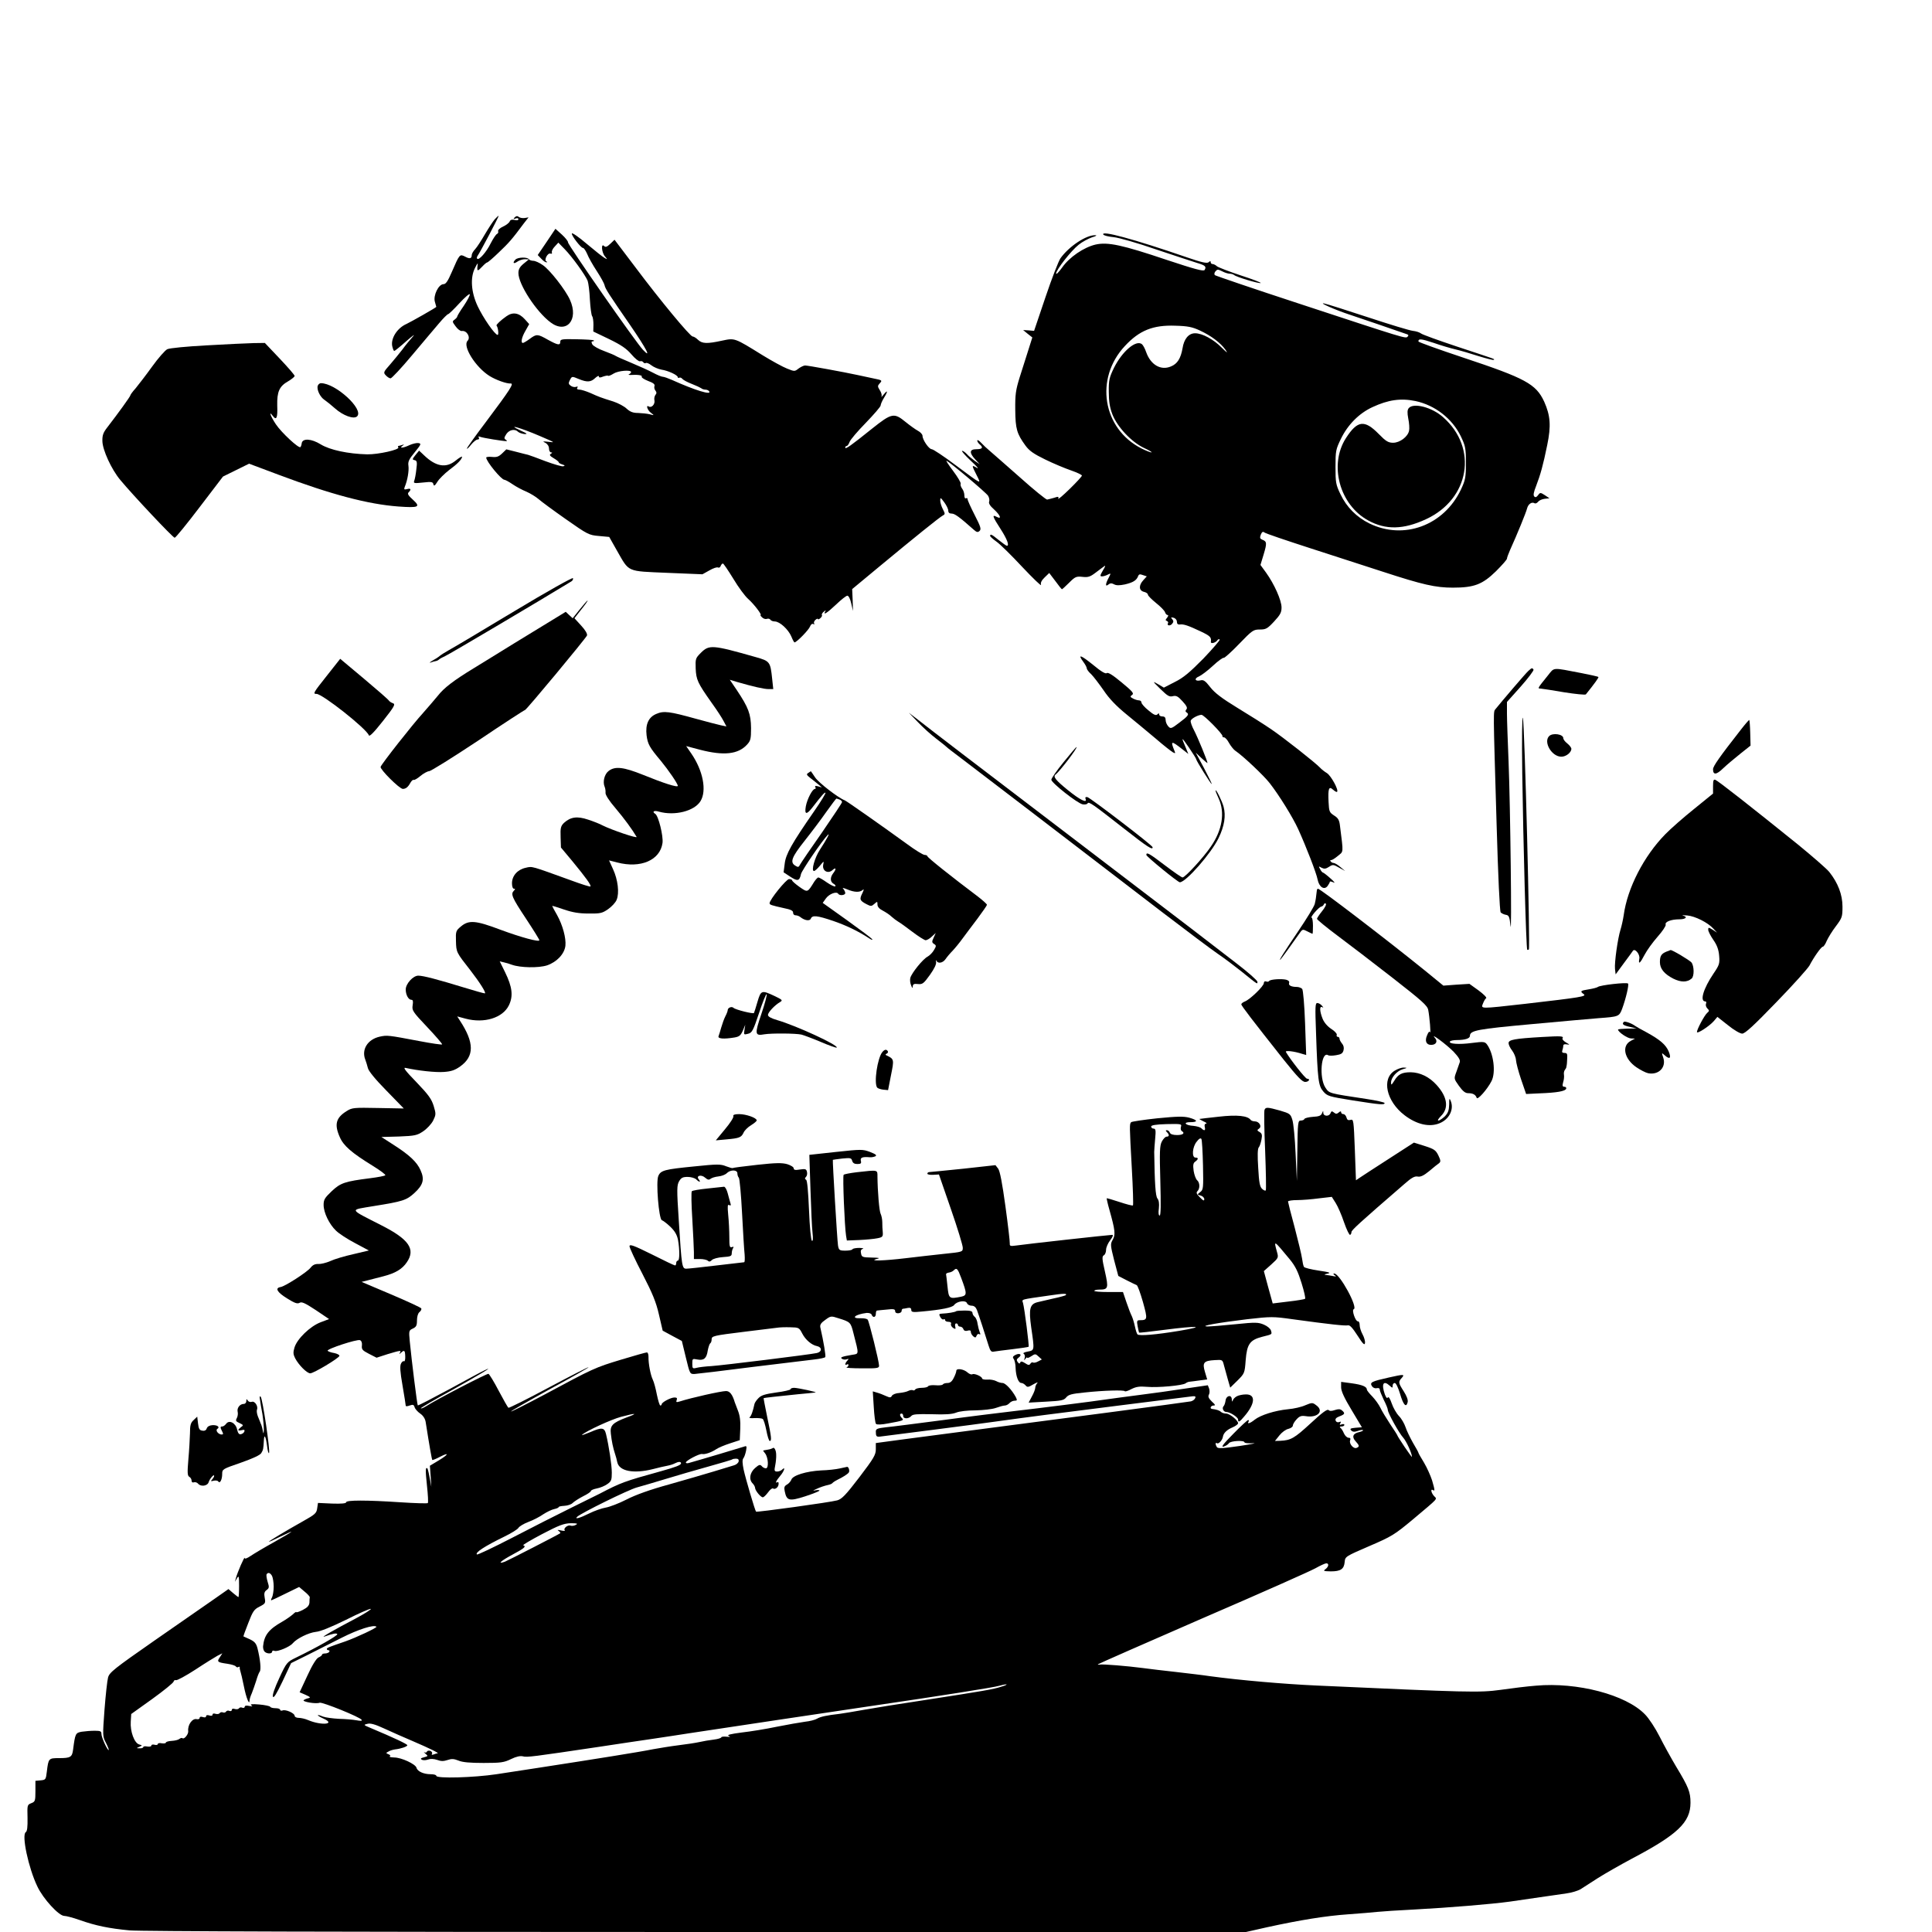 <?xml version="1.0" standalone="no"?>
<!DOCTYPE svg PUBLIC "-//W3C//DTD SVG 20010904//EN"
 "http://www.w3.org/TR/2001/REC-SVG-20010904/DTD/svg10.dtd">
<svg version="1.0" xmlns="http://www.w3.org/2000/svg"
 width="1200pt" height="1200pt" viewBox="0 0 1200 1200"
 preserveAspectRatio="xMidYMid meet">
<g transform="translate(0,1200) scale(0.1,-0.1)"
fill="#000000" stroke="none">
<path d="M3073 10638 c-11 -13 -38 -54 -61 -93 -22 -38 -49 -80 -61 -93 -12
-12 -21 -29 -21 -36 0 -22 -12 -26 -41 -10 -34 17 -34 17 -83 -96 -24 -56 -37
-75 -51 -75 -31 0 -65 -70 -54 -109 5 -17 9 -32 9 -32 0 -4 -157 -93 -185
-106 -57 -25 -98 -88 -89 -137 4 -17 9 -31 13 -31 3 0 38 28 76 62 39 34 56
46 39 27 -17 -19 -46 -54 -64 -79 -19 -25 -54 -67 -77 -94 -41 -46 -43 -50
-27 -67 10 -11 23 -19 30 -19 7 0 67 64 133 143 66 78 141 168 168 199 26 31
52 57 57 57 5 1 36 31 69 67 34 37 63 62 65 56 2 -6 -15 -38 -37 -71 -23 -33
-41 -63 -41 -67 0 -4 -7 -12 -16 -19 -16 -11 -15 -14 6 -42 12 -17 29 -30 38
-29 32 5 57 -40 36 -61 -32 -33 49 -163 136 -218 40 -25 107 -49 132 -47 22 1
-4 -39 -154 -239 -65 -86 -118 -160 -118 -165 0 -5 12 6 26 24 14 17 32 32 40
32 9 0 12 5 8 12 -5 8 -2 9 11 4 16 -6 137 -26 160 -26 6 0 4 4 -4 9 -11 7
-10 13 4 35 18 27 53 34 73 14 6 -6 24 -12 39 -14 22 -1 18 3 -22 21 -98 46
-1 18 120 -34 97 -42 94 -40 50 -35 -35 4 -37 3 -17 -7 13 -7 22 -21 22 -36 0
-12 6 -23 13 -23 9 0 8 -3 -2 -9 -10 -6 -6 -13 18 -27 17 -10 31 -21 31 -25 0
-4 10 -10 23 -14 16 -5 18 -8 6 -11 -8 -3 -58 12 -110 31 -52 20 -101 38 -109
40 -8 2 -42 10 -75 19 l-60 15 -27 -26 c-21 -20 -34 -24 -62 -21 -20 2 -36 0
-36 -4 0 -24 94 -138 113 -138 5 0 28 -12 51 -28 22 -15 61 -36 86 -46 25 -11
59 -32 75 -46 17 -15 93 -71 170 -125 134 -94 143 -99 204 -104 l65 -6 48 -85
c78 -136 57 -127 312 -138 l219 -9 43 24 c24 14 48 22 54 18 6 -3 13 1 16 9 3
9 10 16 14 16 4 0 33 -43 65 -95 31 -52 73 -109 93 -126 34 -30 87 -99 76 -99
-3 0 1 -7 10 -15 8 -8 21 -12 29 -9 8 3 18 1 22 -5 3 -6 16 -11 28 -11 31 -1
83 -49 102 -93 8 -20 17 -37 20 -37 13 0 88 77 96 98 5 14 14 20 21 16 6 -4 8
-3 5 3 -4 6 0 16 8 23 8 7 15 9 15 5 0 -4 7 -2 15 5 8 7 13 16 10 20 -3 4 3
14 12 21 12 10 14 10 9 2 -16 -28 12 -10 67 42 31 30 63 55 70 55 8 0 18 -20
24 -47 l11 -48 -2 68 -3 68 170 141 c216 179 371 304 393 316 15 8 15 11 0 40
-9 17 -16 41 -16 53 0 21 2 20 25 -11 14 -19 25 -42 25 -52 0 -12 7 -18 21
-18 19 0 47 -20 137 -100 18 -16 25 -18 36 -8 12 11 7 27 -30 99 -24 47 -44
91 -44 98 0 7 -4 9 -10 6 -6 -3 -10 4 -10 17 0 14 -6 33 -14 43 -8 11 -12 24
-9 31 2 6 -19 42 -47 79 -28 37 -46 65 -41 63 19 -6 246 -198 258 -217 7 -11
10 -27 7 -36 -5 -11 6 -28 30 -49 40 -37 50 -64 16 -46 -30 16 -25 1 25 -76
40 -62 56 -104 39 -104 -4 0 -26 16 -50 35 -44 36 -54 41 -54 26 0 -4 18 -20
39 -35 22 -15 94 -86 161 -158 67 -71 119 -121 116 -111 -4 13 3 28 23 47 l28
27 38 -50 c20 -28 39 -51 41 -51 2 0 22 18 45 41 37 37 44 40 82 36 35 -4 48
0 82 26 22 17 47 35 55 41 8 6 4 -6 -9 -26 -19 -33 -20 -38 -6 -38 9 0 25 5
36 11 20 10 20 9 5 -20 -21 -39 -21 -58 -2 -42 11 9 20 10 35 2 14 -8 34 -8
68 -1 51 12 72 25 82 51 5 13 11 14 30 7 l24 -8 -21 -23 c-30 -32 -29 -65 3
-73 14 -3 25 -11 25 -18 0 -6 23 -29 50 -51 28 -22 53 -48 56 -57 3 -10 10
-18 16 -18 6 0 5 -7 -3 -17 -11 -13 -11 -17 -1 -20 6 -3 10 -9 7 -13 -10 -16
13 -20 25 -5 10 12 10 18 1 29 -10 12 -8 13 8 9 12 -3 21 -14 21 -25 0 -13 6
-18 18 -17 23 4 54 -7 130 -43 59 -28 67 -36 63 -65 -2 -14 30 -6 41 11 4 6
10 7 14 4 3 -4 -43 -57 -102 -119 -85 -86 -124 -119 -177 -145 l-68 -35 -37
22 c-35 20 -34 18 15 -30 44 -43 56 -51 78 -45 21 5 32 -1 60 -32 25 -27 32
-41 24 -50 -7 -8 -7 -14 1 -19 18 -11 11 -22 -44 -63 -51 -39 -55 -40 -70 -23
-9 10 -16 27 -16 39 0 15 -6 22 -20 22 -11 0 -20 5 -20 12 0 9 -3 9 -11 1 -9
-9 -23 -3 -55 24 -24 19 -44 42 -44 49 0 8 -7 14 -16 14 -8 0 -25 5 -36 11
-19 10 -20 13 -6 23 13 9 2 22 -66 78 -54 45 -84 64 -92 57 -7 -6 -35 10 -84
51 -78 63 -98 69 -62 20 12 -16 22 -34 22 -41 0 -6 12 -23 28 -37 15 -15 49
-60 77 -100 34 -51 78 -97 143 -150 52 -42 133 -110 181 -150 47 -41 95 -78
105 -84 16 -9 18 -8 11 8 -26 64 -21 65 48 11 l38 -30 -16 39 c-30 70 -28 70
19 2 25 -37 46 -70 46 -74 0 -9 91 -154 96 -154 3 0 -19 44 -47 98 l-52 97 36
-34 c21 -19 37 -33 37 -30 0 12 -61 160 -83 202 -14 26 -24 54 -21 61 5 14 47
36 67 36 15 0 133 -120 130 -132 -2 -4 3 -8 10 -8 7 0 21 -16 31 -35 11 -19
28 -41 40 -49 44 -29 176 -153 213 -201 59 -76 142 -210 176 -284 50 -110 114
-275 121 -314 9 -46 41 -68 62 -40 7 10 14 22 14 26 0 4 10 2 23 -4 12 -6 4 5
-18 24 -22 20 -43 36 -47 37 -4 0 -12 9 -18 21 -11 19 -10 20 9 9 16 -8 26 -7
46 6 23 15 27 15 62 -5 l38 -21 -30 25 c-16 14 -35 25 -42 25 -6 0 -15 5 -18
10 -4 6 -3 9 2 8 5 -2 24 10 42 25 37 31 36 12 14 187 -4 36 -11 49 -37 65
-29 19 -31 25 -34 84 -4 84 2 100 28 76 11 -10 22 -16 25 -13 11 11 -37 99
-63 116 -15 9 -34 24 -42 33 -30 32 -227 187 -305 240 -44 30 -139 90 -210
133 -95 58 -140 92 -168 128 -31 40 -42 47 -61 42 -34 -8 -41 12 -8 25 15 7
54 36 86 66 32 30 63 52 67 49 4 -2 47 36 95 86 82 85 89 90 129 90 38 0 47 5
89 50 38 41 46 56 46 87 0 44 -45 145 -96 216 l-35 48 20 66 c21 70 20 80 -9
91 -14 6 -16 12 -9 31 7 17 13 21 22 14 6 -6 134 -49 282 -97 149 -48 353
-114 454 -147 248 -81 328 -99 435 -99 133 0 184 20 268 102 37 37 68 72 68
78 0 6 9 30 19 53 44 97 100 234 106 259 7 27 29 43 47 32 5 -3 15 1 21 9 7 9
25 17 42 19 l29 3 -28 19 c-28 18 -30 18 -43 0 -9 -12 -16 -15 -23 -8 -8 8 -4
27 11 65 27 70 44 131 69 254 25 120 20 184 -19 271 -51 109 -115 144 -503
273 -153 51 -278 96 -278 100 0 19 17 17 93 -8 45 -16 107 -34 137 -41 30 -7
95 -26 144 -42 49 -15 91 -26 94 -23 6 6 23 -1 -230 83 -114 38 -214 74 -222
81 -9 7 -31 14 -50 16 -20 2 -145 40 -278 84 -134 44 -256 83 -273 86 -40 8
71 -41 160 -70 55 -18 280 -95 354 -121 10 -3 11 -8 4 -15 -13 -13 -8 -14
-683 208 -278 91 -509 170 -514 174 -5 5 -4 14 3 23 12 14 16 14 42 1 15 -8
36 -15 47 -15 10 0 22 -4 27 -8 15 -13 153 -54 165 -50 7 2 -48 23 -122 47
-73 24 -140 50 -149 57 -8 8 -21 14 -27 14 -7 0 -12 5 -12 11 0 9 -4 9 -13 0
-11 -8 -43 -1 -133 30 -334 115 -538 170 -521 142 4 -6 32 -13 64 -16 32 -3
151 -37 263 -76 113 -38 227 -75 255 -84 51 -15 60 -23 47 -44 -6 -10 -64 6
-233 62 -279 94 -368 113 -444 96 -73 -17 -163 -78 -208 -143 -21 -29 -37 -45
-37 -37 0 23 92 141 140 179 22 18 60 38 83 46 25 7 33 13 20 13 -56 2 -163
-69 -216 -143 -12 -17 -54 -125 -93 -241 l-71 -210 -34 3 -34 2 28 -23 29 -23
-25 -79 c-14 -44 -38 -120 -54 -170 -24 -78 -28 -105 -27 -200 1 -119 10 -149
63 -222 24 -33 51 -52 123 -87 51 -25 123 -55 161 -68 37 -13 67 -27 67 -32 0
-5 -34 -42 -76 -83 -42 -41 -74 -68 -71 -60 5 13 0 14 -26 5 -18 -5 -37 -10
-43 -11 -6 -1 -83 61 -170 139 -87 77 -172 151 -188 165 -16 13 -39 35 -52 49
-13 14 -24 20 -24 14 0 -7 7 -17 15 -24 24 -20 17 -30 -20 -30 -44 0 -46 -22
-7 -64 l27 -29 -30 20 c-16 12 -39 30 -49 42 -11 12 -24 21 -30 21 -6 -1 18
-28 54 -62 36 -33 53 -53 38 -44 -34 20 -34 18 -2 -45 30 -60 36 -62 -132 63
-72 54 -138 98 -147 98 -17 0 -57 58 -57 83 0 9 -13 23 -28 31 -15 8 -50 33
-77 55 -72 59 -86 56 -208 -41 -132 -106 -167 -131 -167 -118 0 5 4 10 9 10 5
0 13 11 18 25 4 13 50 67 101 119 50 52 92 100 92 108 0 7 9 28 20 46 26 42
25 54 -1 22 -11 -14 -18 -19 -14 -12 4 7 -1 24 -10 38 -15 24 -15 27 0 44 16
17 14 19 -37 29 -29 6 -73 16 -98 21 -87 19 -312 60 -329 60 -9 0 -27 -9 -41
-19 -24 -19 -25 -19 -72 0 -26 10 -95 48 -152 83 -176 109 -171 107 -252 90
-92 -20 -122 -19 -148 5 -12 12 -27 21 -34 21 -15 0 -199 221 -354 428 l-131
173 -26 -25 c-21 -20 -30 -23 -39 -14 -20 20 -15 -42 6 -65 16 -19 16 -20 -3
-9 -11 6 -60 45 -110 87 -49 42 -91 71 -93 65 -4 -12 56 -90 69 -90 6 0 17
-17 26 -37 8 -21 35 -69 60 -107 25 -38 46 -77 48 -87 4 -22 27 -57 159 -248
103 -150 135 -213 79 -153 -44 46 -468 654 -465 667 1 6 -16 28 -38 48 l-40
36 -55 -82 -55 -81 22 -23 c12 -13 26 -23 32 -22 7 0 7 2 0 5 -17 7 7 55 25
49 8 -3 11 0 9 7 -3 7 5 24 18 37 l22 24 39 -40 c47 -48 129 -162 143 -197 5
-14 12 -67 14 -117 3 -50 9 -96 14 -103 5 -6 8 -30 8 -53 l-1 -42 98 -47 c76
-37 108 -59 139 -95 22 -26 46 -45 53 -43 7 3 16 0 20 -5 3 -6 11 -9 16 -6 5
4 21 -3 35 -14 14 -11 42 -23 63 -27 41 -6 101 -34 101 -47 0 -4 4 -6 9 -3 5
3 14 0 20 -8 6 -7 33 -21 59 -31 26 -10 51 -22 57 -26 5 -5 17 -9 26 -9 10 0
21 -5 24 -11 16 -25 -89 7 -233 72 -23 10 -48 19 -56 19 -7 0 -34 11 -60 25
-26 14 -86 41 -134 61 -48 20 -91 39 -97 43 -5 4 -38 18 -73 31 -34 12 -67 31
-73 41 -7 14 -6 19 2 19 7 0 10 3 7 6 -3 3 -51 6 -107 7 -90 2 -101 0 -101
-15 0 -25 -15 -22 -77 12 -64 36 -70 37 -113 5 -19 -14 -38 -25 -42 -25 -15 0
-8 35 16 76 l23 41 -27 30 c-36 40 -75 47 -114 19 -36 -25 -65 -53 -62 -58 10
-11 15 -58 7 -58 -17 0 -90 106 -124 178 -41 87 -47 178 -17 237 17 34 20 36
16 13 -4 -34 0 -35 30 -3 13 14 26 25 30 25 4 0 37 28 73 63 61 58 81 80 155
180 l29 37 -24 -4 c-13 -2 -30 1 -37 7 -9 7 -16 6 -25 -3 -10 -10 -9 -12 6 -7
9 4 17 2 17 -4 0 -7 -10 -9 -24 -5 -16 4 -26 1 -30 -9 -3 -8 -21 -23 -41 -32
-20 -9 -34 -22 -31 -29 3 -7 -1 -14 -7 -17 -7 -3 -24 -29 -39 -58 -27 -55 -73
-107 -84 -96 -4 4 -2 12 3 19 14 19 135 248 130 248 -2 0 -13 -10 -24 -22z
m4380 -691 c69 -32 128 -76 159 -120 16 -24 11 -20 -23 13 -51 52 -121 90
-166 90 -40 0 -69 -35 -78 -93 -11 -63 -32 -97 -72 -113 -63 -27 -126 10 -154
89 -7 21 -19 43 -26 49 -36 30 -123 -44 -174 -147 -29 -60 -33 -76 -32 -149 0
-59 6 -97 22 -139 31 -79 117 -171 196 -209 33 -15 54 -28 47 -28 -7 0 -35 11
-63 25 -241 123 -291 434 -102 636 90 97 175 131 313 126 78 -2 106 -8 153
-30z m-3533 -258 c0 -4 -6 -10 -12 -13 -7 -3 -4 -5 7 -5 48 3 76 -2 71 -10 -4
-5 14 -17 39 -27 33 -12 44 -21 40 -32 -3 -8 0 -21 6 -28 8 -10 8 -18 0 -27
-6 -8 -9 -23 -6 -35 4 -23 -18 -47 -35 -37 -20 13 -9 -23 13 -39 22 -17 22
-17 -8 -9 -16 4 -49 7 -72 8 -31 0 -49 7 -70 26 -15 15 -53 35 -83 45 -80 25
-90 29 -143 53 -26 11 -57 21 -68 21 -13 0 -18 4 -13 12 5 7 2 9 -8 5 -9 -3
-24 0 -33 7 -14 10 -15 16 -6 34 14 26 12 26 58 7 49 -20 73 -19 100 7 13 12
23 16 23 10 0 -8 7 -9 26 -1 15 5 29 8 31 5 3 -3 19 4 35 14 29 18 108 24 108
9z m4872 -180 c121 -26 227 -108 281 -218 29 -61 32 -74 32 -166 0 -91 -3
-106 -31 -166 -106 -223 -355 -315 -569 -210 -79 39 -141 101 -179 181 -29 60
-31 73 -31 170 0 100 2 109 34 175 43 88 113 158 195 196 99 46 176 57 268 38z"/>
<path d="M8750 9465 c-9 -11 -10 -28 -3 -65 6 -28 8 -62 5 -75 -7 -37 -57 -75
-99 -75 -30 0 -45 9 -89 54 -89 91 -133 85 -204 -25 -107 -166 -40 -415 139
-512 108 -59 218 -57 358 8 271 125 325 442 106 634 -69 62 -184 91 -213 56z"/>
<path d="M3202 10388 c-20 -20 -13 -30 10 -14 12 9 34 16 48 16 l25 -1 -33
-27 c-24 -20 -32 -35 -32 -58 0 -70 110 -239 199 -306 99 -75 178 15 121 140
-28 62 -124 185 -168 215 -21 15 -48 27 -59 27 -12 0 -25 5 -28 10 -9 14 -68
13 -83 -2z"/>
<path d="M1285 9855 c-128 -7 -231 -17 -246 -24 -14 -7 -57 -56 -95 -109 -38
-53 -84 -112 -101 -133 -18 -20 -33 -40 -33 -44 0 -7 -76 -112 -144 -200 -25
-32 -31 -49 -30 -85 1 -55 56 -175 111 -241 80 -96 327 -359 338 -359 6 0 76
86 155 190 l145 190 81 40 81 40 184 -69 c325 -122 554 -183 744 -197 127 -9
139 -3 90 42 -29 26 -36 37 -27 46 18 18 14 27 -10 20 -18 -4 -20 -2 -14 14
17 40 27 100 23 130 -4 26 2 40 39 85 40 49 42 54 23 57 -11 2 -35 -4 -54 -12
-39 -19 -69 -22 -45 -5 12 9 12 10 -3 5 -10 -3 -21 -6 -23 -6 -3 0 -3 -4 0 -9
9 -14 -124 -44 -193 -43 -119 3 -232 27 -289 62 -58 36 -113 39 -118 7 -1 -11
-5 -21 -8 -24 -10 -10 -117 89 -152 141 -33 49 -48 91 -19 52 22 -29 30 -12
27 65 -2 86 13 120 68 151 22 13 40 28 40 33 0 6 -42 54 -93 108 l-92 97 -70
-1 c-39 -1 -169 -7 -290 -14z"/>
<path d="M1974 9605 c-9 -23 14 -72 43 -90 13 -9 42 -32 63 -51 50 -45 118
-70 138 -50 44 43 -133 206 -225 206 -7 0 -16 -7 -19 -15z"/>
<path d="M2580 9173 c-20 -25 -20 -28 -5 -31 15 -3 17 -12 11 -57 -3 -29 -9
-61 -13 -71 -6 -16 -1 -17 55 -11 52 6 61 4 64 -11 3 -13 9 -10 25 16 11 18
44 50 72 72 52 38 80 67 81 83 0 4 -18 -6 -40 -24 -59 -48 -122 -38 -196 33
l-31 29 -23 -28z"/>
<path d="M3195 8204 c-198 -119 -380 -228 -405 -241 -25 -14 -52 -31 -60 -38
-8 -7 -28 -20 -45 -29 -16 -10 -21 -14 -10 -11 11 4 25 8 32 9 7 1 16 6 20 10
4 4 22 14 38 21 22 9 596 349 784 464 7 4 12 13 10 20 -2 6 -158 -81 -364
-205z"/>
<path d="M3601 8215 l-44 -55 -22 20 -21 20 -85 -52 c-46 -28 -154 -94 -239
-146 -85 -53 -195 -120 -245 -151 -128 -78 -187 -123 -226 -173 -19 -23 -60
-71 -91 -106 -65 -71 -256 -314 -264 -335 -5 -15 117 -137 138 -137 19 0 33
12 47 38 7 12 16 20 20 18 4 -3 23 8 42 24 19 16 43 29 54 30 11 0 148 86 305
190 156 105 287 190 291 190 8 0 377 444 385 463 3 10 -10 33 -36 61 l-42 46
28 36 c41 51 57 74 53 74 -2 0 -24 -25 -48 -55z"/>
<path d="M4353 7945 c-33 -33 -34 -37 -32 -97 3 -70 12 -90 99 -213 32 -44 65
-95 74 -113 l18 -34 -34 7 c-18 4 -89 22 -157 41 -162 45 -198 50 -244 30 -49
-20 -69 -65 -61 -133 7 -55 18 -75 88 -158 50 -61 106 -143 106 -156 0 -12
-90 17 -215 68 -122 49 -174 55 -214 25 -27 -20 -39 -69 -25 -100 4 -10 6 -26
5 -37 -1 -12 23 -50 62 -95 55 -65 104 -132 131 -178 7 -12 -155 43 -211 71
-16 9 -56 25 -90 36 -68 23 -109 17 -150 -20 -20 -20 -23 -31 -21 -88 l2 -65
71 -85 c83 -101 119 -150 112 -157 -2 -3 -56 14 -118 37 -255 92 -241 89 -284
79 -51 -11 -85 -50 -85 -96 0 -20 5 -34 12 -34 9 0 9 -3 0 -12 -21 -21 -13
-41 73 -171 47 -71 85 -132 85 -137 0 -13 -114 18 -241 65 -156 59 -198 62
-248 19 -29 -24 -31 -30 -29 -90 2 -69 2 -69 89 -180 59 -76 102 -144 90 -144
-6 0 -63 16 -128 36 -164 50 -253 74 -285 74 -32 0 -78 -50 -78 -86 0 -33 17
-64 35 -64 10 0 12 -9 8 -34 -5 -32 0 -40 91 -136 53 -56 95 -105 92 -107 -2
-3 -65 6 -138 20 -201 38 -203 38 -250 28 -75 -17 -114 -80 -89 -143 5 -13 12
-36 16 -52 4 -18 45 -69 115 -140 l108 -111 -159 3 c-149 3 -162 2 -194 -18
-69 -42 -80 -84 -44 -164 23 -53 74 -97 204 -177 47 -29 82 -55 78 -59 -4 -4
-46 -12 -93 -18 -158 -20 -185 -29 -240 -81 -43 -41 -50 -52 -50 -85 0 -48 35
-120 77 -160 17 -17 70 -52 118 -77 l86 -46 -97 -23 c-54 -12 -118 -31 -143
-43 -25 -11 -59 -19 -74 -18 -20 1 -35 -6 -48 -23 -22 -28 -159 -116 -186
-120 -37 -6 -22 -32 39 -70 48 -30 65 -36 79 -28 13 8 33 -1 100 -45 l83 -56
-53 -20 c-65 -25 -146 -103 -162 -157 -9 -30 -8 -42 4 -66 23 -44 74 -94 94
-94 21 0 175 92 181 108 2 6 -13 14 -32 18 -20 3 -38 10 -41 14 -7 11 182 73
201 66 9 -4 14 -16 12 -33 -3 -24 3 -31 44 -52 l47 -24 68 22 c80 24 87 25 77
9 -6 -10 -4 -10 7 0 20 19 25 15 26 -23 1 -19 -3 -33 -7 -30 -5 3 -14 -3 -19
-14 -8 -14 -6 -51 9 -136 11 -64 20 -121 20 -126 0 -5 11 -4 24 1 21 7 26 6
31 -10 3 -11 19 -29 35 -40 19 -13 31 -33 34 -53 23 -147 38 -232 41 -235 2
-2 22 6 45 18 62 32 59 18 -5 -21 l-55 -33 5 -66 4 -65 -10 54 c-5 30 -12 57
-14 60 -13 12 -13 -12 -3 -107 6 -56 9 -105 5 -108 -3 -3 -79 -1 -169 5 -212
14 -338 14 -338 0 0 -7 -28 -10 -87 -8 l-88 4 -5 -34 c-4 -30 -14 -38 -85 -78
-114 -64 -215 -125 -215 -129 0 -2 32 12 70 31 39 19 70 33 70 31 0 -2 -48
-31 -107 -64 -60 -33 -125 -72 -146 -86 -22 -15 -37 -21 -37 -13 -1 13 -45
-88 -55 -126 l-6 -22 13 22 c11 19 13 14 13 -48 0 -38 -2 -69 -4 -69 -2 0 -16
11 -33 25 l-29 25 -87 -61 c-48 -33 -214 -149 -370 -257 -254 -177 -283 -200
-291 -232 -5 -19 -15 -109 -22 -200 -12 -162 -12 -166 10 -207 12 -24 19 -43
16 -43 -9 0 -45 79 -45 100 0 17 -6 20 -42 20 -24 0 -59 -3 -80 -6 -39 -7 -41
-11 -54 -111 -6 -47 -16 -53 -87 -53 -65 0 -66 -1 -76 -83 -6 -50 -7 -52 -38
-55 l-33 -3 0 -65 c0 -60 -2 -65 -26 -74 -25 -10 -25 -12 -23 -91 1 -57 -2
-83 -11 -89 -27 -17 17 -223 72 -337 36 -77 134 -183 167 -183 12 0 54 -11 94
-25 101 -36 185 -53 312 -65 72 -6 1304 -10 3522 -10 l3412 0 133 30 c202 44
360 70 503 80 72 5 153 12 180 15 28 3 133 10 235 15 206 11 475 33 590 49 41
6 125 18 185 27 61 9 135 19 166 24 31 4 69 16 85 25 16 10 65 42 109 70 44
28 139 82 210 120 285 150 365 226 365 348 0 66 -12 97 -89 224 -32 54 -79
139 -104 189 -26 51 -65 111 -90 136 -118 122 -421 201 -677 178 -52 -4 -151
-16 -220 -26 -132 -18 -198 -16 -1145 27 -199 9 -476 33 -660 58 -38 6 -133
17 -210 26 -77 8 -171 20 -210 25 -92 12 -246 25 -265 21 -8 -2 -13 0 -10 2 3
3 296 132 650 286 355 153 670 293 700 310 30 17 61 31 68 31 18 0 15 -21 -5
-36 -16 -12 -12 -13 33 -14 61 0 82 14 86 58 3 34 5 35 153 99 140 60 157 71
270 165 166 140 152 124 132 146 -18 20 -23 47 -7 37 13 -8 13 -2 -5 60 -9 28
-31 78 -50 110 -19 31 -35 59 -35 62 0 3 -15 30 -34 62 -18 32 -39 75 -46 97
-7 21 -25 53 -41 69 -16 17 -36 52 -45 79 -10 29 -19 43 -24 36 -5 -8 -11 0
-19 21 -22 64 -8 88 31 52 17 -15 18 -15 18 0 0 10 6 17 13 17 8 0 21 -28 33
-67 20 -69 38 -89 47 -53 4 14 -5 38 -24 68 -34 53 -35 59 -12 84 20 23 12 23
-81 2 -107 -24 -119 -30 -105 -53 7 -11 19 -16 31 -13 11 2 18 -1 18 -9 0 -8
12 -36 25 -64 14 -27 25 -55 25 -62 0 -19 70 -145 96 -173 19 -21 54 -97 54
-119 0 -3 -20 24 -45 61 -25 37 -45 69 -45 71 0 3 -20 34 -45 71 -24 37 -52
82 -61 102 -9 19 -32 51 -50 70 -19 19 -34 38 -34 43 0 18 -28 30 -93 39 l-67
9 0 -34 c0 -23 19 -65 65 -141 l64 -107 -39 -3 c-32 -3 -37 -6 -28 -16 10 -10
20 -11 41 -4 15 6 30 8 33 5 3 -3 -8 -8 -24 -12 -39 -8 -47 -30 -22 -57 24
-26 25 -34 6 -41 -19 -8 -48 26 -40 47 4 11 1 16 -10 16 -9 0 -22 12 -29 28
-6 15 -16 30 -22 34 -6 5 -3 8 8 8 9 0 17 4 17 10 0 5 -7 6 -17 3 -12 -5 -14
-3 -8 7 6 10 4 12 -8 7 -9 -3 -18 1 -21 9 -4 11 3 19 24 27 34 13 36 19 15 37
-11 9 -22 9 -44 2 -20 -7 -32 -7 -39 0 -8 8 -42 -18 -112 -83 -100 -92 -122
-105 -188 -108 l-33 -1 28 35 c15 19 40 37 55 40 16 4 28 13 28 20 0 8 10 25
23 39 19 21 30 24 58 20 74 -12 115 32 64 68 -22 17 -26 17 -67 0 -24 -11 -72
-22 -108 -25 -81 -8 -170 -36 -207 -65 -28 -23 -49 -29 -38 -12 3 5 2 10 -2
10 -5 0 -47 -39 -93 -86 -62 -63 -78 -84 -60 -79 14 4 29 14 33 21 9 15 97 20
97 5 0 -4 24 -7 53 -5 28 2 -8 -6 -82 -17 -109 -16 -136 -17 -143 -7 -10 17
-10 31 1 24 10 -7 34 19 37 41 4 23 25 43 61 58 18 8 33 19 33 25 0 18 -52 60
-74 60 -12 0 -27 5 -33 11 -9 9 -29 15 -55 18 -16 2 -7 21 9 21 14 0 12 5 -10
25 -20 20 -25 30 -18 43 5 9 5 26 1 38 l-8 20 -143 -21 c-79 -12 -205 -30
-279 -39 -74 -10 -162 -21 -195 -26 -92 -14 -434 -57 -590 -75 -77 -9 -273
-33 -435 -55 -162 -21 -323 -42 -357 -45 -53 -6 -63 -10 -63 -26 0 -30 4 -34
25 -32 73 9 604 77 715 93 216 30 350 47 770 100 217 27 414 52 437 55 35 5
42 4 37 -8 -3 -9 -15 -18 -27 -21 -12 -2 -249 -35 -527 -71 -561 -73 -1022
-134 -1267 -166 l-163 -22 0 -39 c0 -34 -13 -56 -102 -173 -85 -111 -109 -136
-138 -144 -43 -12 -499 -75 -504 -70 -7 8 -65 206 -77 261 -8 39 -9 61 -2 70
6 7 13 28 17 47 5 29 4 32 -12 26 -14 -5 -279 -84 -344 -102 -10 -3 -18 -1
-18 3 0 12 84 56 101 53 18 -4 58 10 88 30 13 9 51 25 85 36 l61 20 3 70 c2
49 -2 83 -15 115 -9 25 -18 47 -19 50 -14 48 -31 70 -54 70 -31 0 -218 -42
-289 -65 -20 -6 -23 -4 -18 9 5 12 1 16 -14 16 -23 0 -79 -30 -79 -42 0 -4 -4
-8 -8 -8 -5 0 -14 30 -22 68 -7 37 -18 78 -25 92 -14 28 -28 101 -27 143 0 15
-4 27 -10 27 -6 0 -78 -20 -160 -45 -162 -49 -173 -54 -476 -217 -113 -60
-206 -107 -208 -105 -3 2 106 64 240 138 135 73 244 135 242 137 -2 2 -114
-55 -247 -126 -134 -72 -247 -128 -251 -126 -4 3 -31 50 -60 105 -29 56 -58
103 -64 106 -9 3 -319 -157 -392 -204 -13 -8 -26 -13 -28 -10 -2 2 84 53 192
112 179 100 273 157 204 124 -14 -6 -112 -59 -218 -117 -106 -57 -194 -103
-197 -101 -4 5 -38 276 -50 400 -6 63 -5 66 19 77 21 10 26 18 26 51 0 22 6
44 15 51 9 7 14 17 12 23 -1 5 -86 44 -187 87 l-184 78 39 10 c22 6 66 17 97
25 74 19 117 45 145 87 56 81 13 143 -159 230 -205 105 -200 93 -46 119 181
29 203 36 253 82 54 50 63 84 37 141 -22 50 -68 94 -170 159 l-73 47 109 3
c99 4 113 7 150 32 23 15 51 45 62 66 18 37 19 42 4 91 -13 43 -32 70 -107
148 -71 73 -86 94 -67 89 77 -17 186 -29 237 -25 45 3 69 11 101 34 89 63 89
148 -2 286 l-16 25 52 -14 c116 -31 231 5 269 83 28 58 21 114 -24 206 l-33
67 25 -6 c15 -3 37 -10 50 -15 53 -19 166 -21 219 -4 61 21 108 71 114 122 5
47 -17 128 -52 191 -17 29 -30 54 -30 56 0 2 33 -8 73 -22 53 -18 93 -25 153
-25 73 -1 85 2 121 27 23 16 47 42 53 58 18 42 8 125 -22 190 l-25 55 51 -13
c145 -38 266 14 281 121 6 42 -25 169 -45 181 -22 14 -8 23 22 14 98 -28 221
3 259 65 40 65 16 190 -58 297 l-31 45 87 -23 c147 -38 236 -28 291 32 22 24
25 35 25 103 -1 87 -16 127 -88 235 l-44 65 46 -14 c97 -28 166 -44 194 -44
l30 0 -7 65 c-11 105 -14 109 -103 134 -268 76 -288 78 -340 26z m-461 -4749
c-87 -33 -104 -50 -98 -100 5 -47 14 -90 26 -126 5 -14 11 -37 14 -52 12 -56
101 -73 221 -43 33 9 74 18 90 21 17 3 38 10 47 15 21 11 38 12 38 0 0 -11
-35 -24 -125 -49 -228 -63 -249 -71 -381 -140 -10 -5 -89 -44 -174 -86 -85
-42 -251 -126 -368 -187 -118 -61 -217 -108 -220 -104 -12 12 48 51 171 111
43 21 82 45 87 54 5 9 33 26 62 37 30 11 72 33 93 48 22 14 52 29 68 32 15 3
27 9 27 12 0 4 16 7 35 8 19 1 42 8 51 17 9 9 38 28 65 42 27 13 49 28 49 33
0 5 17 12 37 16 21 4 50 16 65 27 25 17 28 26 28 71 0 47 -18 166 -36 240 -10
41 -26 43 -97 12 -34 -14 -57 -22 -52 -17 24 23 182 96 243 112 94 25 108 23
34 -4z m696 -273 c-2 -9 -14 -20 -28 -24 -14 -4 -70 -21 -125 -38 -55 -17
-181 -53 -279 -81 -117 -32 -209 -65 -265 -94 -47 -24 -105 -46 -129 -50 -24
-4 -70 -20 -102 -36 -58 -29 -94 -39 -75 -21 24 23 316 167 370 182 33 9 114
33 180 53 66 20 185 55 265 77 79 22 147 42 149 45 2 2 13 4 23 4 13 0 18 -6
16 -17z m-1011 -394 c-10 -6 -25 -8 -33 -5 -17 7 -47 -18 -36 -29 4 -4 -6 -5
-23 -1 -21 5 -26 4 -15 -3 8 -6 12 -12 10 -14 -10 -8 -320 -167 -344 -177 -52
-19 -24 6 49 45 73 39 85 50 65 57 -5 2 48 33 118 70 105 55 135 66 177 67 40
0 46 -2 32 -10z m-1887 -318 c5 -11 10 -41 10 -66 0 -25 -5 -55 -10 -66 -6
-10 -8 -19 -5 -19 2 0 43 19 89 42 l84 41 33 -28 c19 -15 34 -32 33 -36 -1 -5
-2 -20 -2 -34 -2 -18 -13 -30 -42 -45 -22 -11 -40 -17 -40 -13 0 3 -10 -3 -22
-15 -13 -11 -41 -31 -64 -44 -85 -48 -113 -84 -120 -153 -1 -11 3 -26 8 -32
13 -16 48 -17 48 -2 0 6 7 9 15 5 18 -7 95 25 113 47 25 30 99 66 143 71 28 2
96 30 188 75 79 40 148 70 154 68 6 -2 -38 -30 -98 -62 -130 -68 -218 -119
-190 -110 54 19 75 23 80 15 5 -8 -125 -82 -257 -146 -55 -27 -58 -29 -103
-126 -29 -62 -44 -106 -40 -116 5 -12 22 16 60 95 l53 113 99 49 c54 27 151
76 216 109 103 52 200 83 215 68 5 -6 -125 -67 -193 -91 -105 -36 -115 -40
-115 -47 0 -5 5 -8 11 -8 5 0 7 -4 4 -10 -3 -5 -15 -10 -26 -10 -10 0 -19 -3
-19 -8 0 -4 -10 -12 -22 -17 -13 -6 -39 -47 -69 -113 l-48 -103 37 -16 c30
-14 33 -17 17 -21 -11 -2 -24 -8 -29 -12 -10 -10 78 -25 99 -16 16 6 251 -89
261 -106 5 -7 -6 -8 -32 -3 -22 4 -70 8 -109 9 -38 2 -83 8 -99 14 -45 19 -41
7 4 -13 78 -35 -13 -44 -96 -9 -18 8 -45 14 -59 14 -14 0 -25 6 -25 13 0 16
-56 41 -75 33 -8 -3 -15 -1 -15 4 0 6 -13 10 -29 10 -16 0 -31 4 -33 9 -1 4
-32 11 -67 14 -45 4 -60 2 -50 -5 10 -7 7 -8 -13 -4 -18 4 -28 2 -28 -5 0 -6
-7 -9 -15 -6 -8 4 -17 2 -21 -4 -3 -5 -14 -7 -25 -4 -11 4 -19 2 -19 -5 0 -7
-7 -10 -15 -7 -8 4 -17 2 -21 -4 -3 -6 -12 -8 -20 -5 -7 3 -16 1 -20 -5 -3 -5
-14 -7 -25 -4 -11 4 -19 2 -19 -5 0 -7 -8 -9 -20 -5 -12 4 -20 2 -20 -5 0 -7
-8 -9 -20 -5 -12 4 -20 2 -20 -5 0 -7 -8 -10 -18 -8 -27 7 -58 -36 -53 -75 2
-19 -26 -53 -36 -43 -3 3 -12 1 -19 -5 -7 -6 -29 -11 -48 -12 -20 -1 -36 -6
-36 -11 0 -4 -11 -6 -25 -4 -14 3 -25 1 -25 -5 0 -5 -9 -7 -20 -4 -11 3 -20 1
-20 -5 0 -6 -11 -8 -25 -6 -14 3 -25 1 -25 -3 0 -5 -10 -9 -22 -8 -22 0 -22 1
-3 9 20 9 20 9 -1 15 -30 9 -56 81 -52 141 l3 48 130 93 c72 52 131 100 133
108 2 8 9 12 15 9 7 -2 61 27 121 66 59 39 121 77 137 86 l30 15 -16 -25 c-19
-28 -15 -31 47 -40 26 -4 50 -11 53 -17 4 -5 11 -7 16 -3 5 3 9 2 8 -3 -1 -4
1 -15 4 -23 3 -8 13 -51 22 -95 14 -71 35 -122 35 -86 0 7 6 27 14 44 7 18 19
52 27 77 7 25 17 51 22 57 10 13 3 79 -14 146 -8 30 -18 41 -47 55 -20 9 -38
17 -40 18 -1 1 12 38 30 83 28 73 36 85 70 102 37 19 38 22 32 55 -5 27 -2 38
12 48 16 12 17 18 6 52 -6 20 -9 41 -6 46 9 14 23 9 34 -11z m4530 -687 c-51
-17 -106 -26 -480 -84 -146 -22 -314 -49 -375 -60 -60 -11 -128 -22 -150 -25
-81 -9 -120 -18 -140 -30 -11 -7 -45 -16 -75 -19 -30 -4 -109 -18 -175 -31
-66 -14 -165 -30 -219 -36 -69 -9 -93 -15 -80 -21 14 -6 10 -7 -13 -5 -18 2
-33 0 -33 -4 0 -4 -21 -11 -47 -14 -27 -3 -66 -10 -88 -15 -22 -5 -80 -14
-130 -20 -49 -6 -121 -18 -160 -25 -77 -16 -360 -61 -710 -115 -71 -11 -189
-29 -261 -40 -139 -21 -374 -28 -374 -10 0 6 -16 10 -35 10 -43 0 -82 17 -88
40 -6 23 -94 64 -139 64 -20 1 -32 3 -27 7 6 4 3 9 -8 13 -17 7 -17 8 0 17 9
6 27 11 40 13 37 4 77 18 77 26 0 7 -80 45 -230 108 -43 18 -43 19 -18 25 19
5 48 -3 104 -29 44 -20 124 -56 179 -79 103 -44 165 -75 153 -75 -3 0 -14 -3
-24 -7 -11 -4 -15 -3 -11 4 4 6 -1 14 -10 18 -10 3 -19 1 -21 -4 -2 -6 -9 -9
-15 -5 -7 3 -4 -1 6 -9 17 -14 16 -15 -10 -22 -20 -5 -23 -9 -13 -15 7 -4 24
-4 38 1 16 6 35 5 57 -2 24 -9 40 -9 64 -1 26 9 40 8 68 -3 25 -11 72 -15 157
-15 107 0 127 3 170 24 33 16 57 21 74 17 25 -7 62 -2 472 59 113 17 264 40
335 50 72 11 175 26 230 35 149 23 945 142 1135 170 417 61 758 115 785 124
17 5 37 9 45 9 8 0 -5 -7 -30 -14z"/>
<path d="M2027 7799 c-81 -102 -85 -109 -61 -109 37 0 310 -216 325 -257 3
-11 30 16 87 88 72 91 79 105 63 111 -10 3 -22 11 -26 17 -3 6 -73 67 -154
135 l-148 124 -86 -109z"/>
<path d="M9493 7833 c-18 -16 -167 -191 -203 -236 -16 -21 -16 23 6 -727 9
-313 19 -529 25 -537 6 -6 20 -13 32 -15 19 -3 23 -11 29 -68 9 -91 -1 746
-12 1020 -5 124 -10 258 -10 297 l0 73 85 95 c47 53 83 101 80 106 -8 12 -10
12 -32 -8z"/>
<path d="M9613 7803 c-66 -82 -64 -79 -43 -80 11 -1 77 -11 146 -23 70 -11
130 -17 134 -13 55 68 81 105 78 108 -2 3 -49 13 -104 24 -189 36 -167 38
-211 -16z"/>
<path d="M5700 7516 c30 -32 82 -79 115 -104 33 -25 62 -49 65 -52 3 -4 41
-33 85 -66 78 -59 728 -556 1258 -963 148 -113 301 -228 342 -256 40 -27 106
-77 146 -109 105 -85 99 -80 99 -64 0 8 -60 61 -132 116 -73 56 -198 152 -278
214 -80 61 -422 322 -760 580 -617 470 -838 639 -940 719 l-55 42 55 -57z"/>
<path d="M9455 7195 c6 -421 24 -1088 31 -1094 2 -2 7 -1 10 2 9 9 -26 1395
-37 1437 -5 21 -7 -117 -4 -345z"/>
<path d="M10813 7468 c-133 -170 -173 -227 -173 -246 0 -37 21 -35 63 6 23 22
71 62 106 90 l64 51 -2 78 c-1 43 -4 79 -6 81 -1 2 -25 -25 -52 -60z"/>
<path d="M9622 7428 c-37 -37 16 -128 76 -128 29 0 62 26 62 49 0 7 -11 22
-25 33 -14 11 -25 25 -25 33 0 25 -66 35 -88 13z"/>
<path d="M6606 7266 c-42 -51 -76 -101 -76 -109 0 -19 162 -147 195 -153 13
-2 27 0 30 6 8 13 29 -2 227 -157 144 -113 179 -136 177 -115 0 11 -386 306
-405 311 -12 2 -15 -2 -11 -12 11 -28 -36 -5 -111 56 -74 60 -93 83 -76 96 25
18 142 171 130 171 -2 0 -38 -42 -80 -94z"/>
<path d="M5020 7199 c-13 -8 -10 -13 14 -32 16 -12 38 -30 50 -40 l21 -18 -24
7 c-16 4 -21 3 -17 -5 4 -6 3 -11 -2 -11 -16 0 -49 -64 -57 -109 -9 -52 5 -53
42 -5 57 74 76 95 80 90 3 -3 -28 -54 -69 -113 -142 -205 -177 -268 -184 -327
l-7 -54 41 -27 c46 -30 58 -28 67 16 6 24 131 207 167 244 16 15 -11 -34 -49
-92 -33 -50 -56 -133 -37 -133 5 0 21 14 36 32 26 32 26 32 21 6 -7 -37 30
-58 58 -32 22 20 25 7 4 -20 -20 -26 -19 -53 2 -65 10 -5 15 -13 11 -16 -4 -4
-27 7 -52 24 -24 17 -48 31 -53 31 -5 0 -16 -12 -26 -27 -42 -68 -40 -67 -91
-32 -25 18 -46 36 -46 41 0 4 -8 8 -19 8 -17 0 -121 -128 -121 -150 0 -10 11
-13 91 -31 41 -8 56 -16 55 -28 0 -9 6 -16 15 -16 9 0 23 -5 30 -11 27 -22 59
-26 65 -10 9 23 39 20 139 -14 79 -27 155 -63 225 -109 13 -9 21 -11 17 -4 -4
6 -75 59 -157 118 l-150 107 20 28 c20 28 66 45 76 29 8 -14 44 -10 44 4 0 7
-6 19 -12 26 -9 8 0 7 24 -3 45 -19 79 -20 97 -3 8 7 7 0 -3 -21 -19 -38 -16
-46 26 -68 27 -14 31 -14 49 2 18 16 19 16 19 -4 0 -14 11 -27 33 -38 17 -9
42 -25 54 -37 12 -11 31 -25 41 -31 11 -6 50 -34 88 -63 38 -29 75 -52 83 -53
8 0 26 10 39 23 l24 22 -13 -29 c-12 -25 -11 -30 2 -39 15 -9 15 -13 0 -38 -9
-16 -27 -34 -40 -41 -30 -16 -99 -102 -107 -132 -3 -12 -1 -33 5 -46 7 -19 10
-20 10 -7 1 14 8 18 32 15 29 -3 36 3 75 57 27 38 41 67 38 80 -2 11 -1 14 2
8 9 -20 40 -15 57 10 8 12 28 36 44 52 16 17 43 50 61 75 18 25 60 80 93 124
32 43 59 82 59 86 0 5 -26 28 -57 52 -161 121 -313 242 -313 250 0 4 -8 8 -17
8 -10 0 -60 31 -110 68 -146 106 -375 267 -386 271 -40 15 -162 109 -184 142
-14 21 -26 39 -27 39 0 0 -8 -5 -16 -11z m194 -165 c9 -3 16 -10 16 -16 0 -5
-56 -89 -124 -188 -69 -98 -130 -188 -136 -199 -9 -18 -13 -19 -30 -8 -35 21
-23 53 58 155 42 53 103 134 135 180 32 45 60 82 62 82 2 0 10 -3 19 -6z"/>
<path d="M10640 7116 l0 -45 -117 -95 c-65 -52 -146 -123 -180 -158 -133 -136
-235 -334 -258 -503 -4 -27 -13 -68 -20 -90 -17 -55 -38 -203 -34 -243 l4 -34
50 68 c28 37 53 72 57 78 12 19 46 -22 40 -49 -7 -39 5 -29 33 25 14 27 50 77
80 111 31 35 53 68 51 76 -7 17 33 33 85 33 40 0 54 15 22 23 -10 3 2 3 26 1
49 -4 129 -44 163 -82 l23 -25 -27 18 c-26 16 -28 16 -28 0 0 -9 14 -37 32
-63 23 -33 33 -61 36 -99 4 -48 1 -57 -35 -110 -63 -93 -87 -173 -51 -173 6 0
8 -7 4 -15 -3 -8 1 -21 9 -29 13 -12 12 -16 -1 -27 -17 -14 -64 -102 -64 -119
0 -14 77 36 105 68 l22 26 66 -52 c37 -30 75 -52 88 -52 18 0 73 51 213 196
104 107 196 210 205 227 27 52 73 117 83 117 5 0 16 16 24 36 9 20 34 61 57
91 39 52 41 59 41 122 0 74 -28 147 -82 215 -17 21 -105 97 -194 170 -290 234
-497 396 -513 402 -12 5 -15 -3 -15 -40z"/>
<path d="M7550 7089 c0 -4 9 -26 20 -50 39 -87 22 -194 -49 -297 -45 -67 -160
-192 -176 -192 -6 0 -55 34 -109 75 -97 74 -116 85 -116 65 0 -10 196 -170
208 -170 38 0 196 181 241 275 36 74 46 138 31 194 -10 37 -50 117 -50 100z"/>
<path d="M8179 6468 c-5 -45 -7 -58 -13 -83 -4 -16 -50 -91 -102 -168 -86
-127 -126 -190 -111 -177 5 4 81 109 122 168 15 21 18 21 45 7 16 -8 30 -15
32 -15 2 0 3 23 3 50 0 28 -4 50 -8 50 -13 0 46 68 60 69 6 1 13 7 16 14 2 6
8 9 12 4 5 -4 -6 -25 -23 -46 -18 -22 -32 -44 -32 -48 0 -5 57 -52 128 -105
70 -52 224 -170 342 -262 182 -142 216 -172 221 -199 8 -40 18 -157 11 -138
-3 8 -10 1 -18 -19 -16 -36 -5 -60 25 -60 31 0 43 22 23 44 -32 36 72 -41 117
-87 30 -32 42 -51 38 -64 -3 -10 -13 -37 -21 -60 -16 -43 -16 -43 16 -88 24
-33 39 -45 57 -45 30 0 46 -9 53 -29 5 -16 66 53 92 104 28 54 13 173 -29 229
-13 16 -21 17 -92 8 -81 -11 -147 -6 -137 9 3 5 22 9 42 9 52 0 82 10 82 26 0
34 46 42 385 73 187 17 374 34 415 37 123 9 127 10 145 57 24 65 44 151 37
158 -9 9 -174 -10 -187 -21 -5 -4 -31 -11 -57 -15 -52 -8 -56 -12 -31 -30 19
-14 -17 -20 -364 -60 -285 -32 -275 -32 -262 2 6 15 14 30 20 33 5 4 -16 25
-47 48 l-57 41 -81 -5 -81 -6 -115 94 c-236 191 -650 508 -664 508 -3 0 -7 -6
-7 -12z"/>
<path d="M10350 6089 c-31 -13 -40 -26 -40 -65 0 -41 27 -74 84 -103 47 -23
85 -23 113 1 17 14 16 78 -1 100 -10 13 -122 80 -130 77 0 0 -12 -5 -26 -10z"/>
<path d="M7883 5907 c-3 -5 -11 -6 -19 -3 -8 3 -14 -1 -14 -10 0 -19 -85 -101
-117 -114 -13 -5 -23 -13 -23 -18 0 -9 70 -100 264 -345 85 -106 114 -137 133
-137 23 0 34 20 11 20 -11 1 -106 122 -131 166 -6 11 50 5 102 -12 l24 -7 -7
199 c-4 111 -12 205 -18 212 -6 6 -21 12 -33 12 -35 0 -54 10 -48 25 3 9 -4
16 -19 20 -31 7 -99 2 -105 -8z"/>
<path d="M4705 5778 c-10 -35 -20 -66 -22 -70 -4 -7 -114 20 -127 32 -11 11
-36 1 -36 -14 0 -6 -7 -24 -15 -39 -8 -16 -19 -47 -25 -68 -6 -22 -14 -47 -17
-55 -6 -16 32 -19 99 -8 30 5 39 13 52 43 l15 36 -5 -32 c-5 -30 -4 -31 22
-24 25 6 32 19 69 130 22 67 43 119 47 116 3 -4 -11 -59 -33 -123 -43 -127
-41 -137 20 -126 45 7 193 6 229 -2 15 -4 69 -24 121 -46 51 -22 95 -37 98
-35 14 14 -250 136 -370 171 -38 11 -57 22 -57 32 0 16 42 61 75 80 18 11 15
14 -35 38 -79 37 -84 36 -105 -36z"/>
<path d="M8174 5588 c10 -298 15 -332 45 -367 25 -29 34 -32 184 -56 172 -27
197 -29 197 -16 0 4 -51 16 -112 25 -238 36 -231 34 -256 71 -40 62 -26 227
17 201 5 -4 28 -4 50 0 31 5 41 11 46 31 4 16 0 31 -10 42 -8 10 -15 23 -15
29 0 7 -5 12 -11 12 -6 0 -9 6 -6 13 2 6 -13 23 -34 36 -24 16 -44 39 -54 63
-19 48 -20 82 -2 72 8 -5 8 -2 -2 9 -7 9 -20 17 -29 17 -13 0 -14 -22 -8 -182z"/>
<path d="M10086 5653 c-14 -14 -4 -22 37 -31 l42 -10 -57 -1 c-32 -1 -58 -3
-58 -6 0 -15 58 -54 80 -55 l25 -1 -26 -14 c-58 -31 -41 -112 35 -164 25 -17
58 -34 73 -37 66 -13 115 38 93 99 -10 29 -9 29 8 14 33 -30 44 -21 27 21 -18
43 -54 74 -138 120 -33 17 -65 36 -71 40 -21 16 -64 31 -70 25z"/>
<path d="M9577 5559 c-171 -10 -207 -17 -207 -38 0 -10 10 -31 22 -46 12 -16
23 -42 24 -59 1 -17 15 -71 32 -121 l31 -90 83 4 c108 4 160 13 166 29 2 6 -3
12 -11 12 -12 0 -14 6 -8 28 5 15 7 36 5 47 -2 10 1 24 6 30 4 5 9 13 9 18 1
4 1 8 2 10 1 1 2 19 3 40 2 31 0 37 -17 37 -13 0 -17 5 -13 16 3 9 6 22 6 29
0 8 8 11 23 8 19 -3 18 -2 -6 12 -15 9 -25 20 -22 25 9 15 -6 16 -128 9z"/>
<path d="M5480 5465 c-30 -37 -53 -191 -32 -220 4 -5 21 -11 37 -13 l31 -3 18
92 c20 99 20 101 -28 124 -8 3 -7 7 2 11 6 3 10 10 6 15 -8 13 -20 11 -34 -6z"/>
<path d="M8663 5350 c-83 -50 -53 -190 61 -277 76 -58 156 -76 219 -49 58 24
89 85 68 137 -8 21 -10 18 -10 -22 -1 -36 -7 -52 -27 -73 -15 -14 -33 -26 -40
-26 -7 0 1 13 17 29 49 49 39 118 -28 192 -46 51 -103 78 -161 79 -54 0 -78
-12 -102 -53 -17 -27 -20 -29 -20 -11 0 31 36 72 73 83 29 8 29 9 7 10 -14 1
-39 -8 -57 -19z"/>
<path d="M7854 5106 c-3 -8 -2 -122 4 -253 5 -131 7 -242 4 -246 -2 -5 -12 -1
-22 8 -15 13 -20 39 -25 131 -5 74 -4 118 3 127 6 6 13 28 17 48 6 30 3 39
-12 48 -16 9 -16 12 -3 21 20 13 1 45 -26 45 -10 0 -22 4 -26 9 -18 26 -84 33
-198 20 -63 -7 -117 -13 -120 -14 -3 0 9 -7 25 -15 17 -7 24 -14 16 -14 -8 -1
-11 -8 -8 -21 6 -23 -3 -26 -21 -8 -7 7 -29 13 -49 15 -51 3 -68 23 -20 23 50
0 47 13 -7 28 -35 9 -75 8 -198 -4 -84 -9 -157 -20 -162 -24 -11 -11 -11 -18
4 -288 7 -123 10 -226 7 -229 -3 -3 -41 7 -83 21 -43 14 -79 25 -80 23 -1 -1
6 -34 17 -72 35 -125 39 -154 20 -186 -15 -26 -14 -34 9 -126 l26 -98 52 -27
c29 -15 57 -28 62 -30 6 -2 23 -49 39 -105 30 -108 29 -113 -20 -113 -17 0
-19 -5 -13 -37 4 -21 8 -39 9 -40 1 -2 71 6 156 17 209 27 267 23 94 -6 -144
-24 -249 -33 -260 -22 -4 4 -11 26 -16 50 -5 24 -14 52 -19 63 -6 11 -21 49
-33 85 l-22 65 -92 0 c-50 0 -89 3 -86 8 2 4 16 7 31 7 56 0 58 9 35 112 -18
78 -19 94 -7 101 8 4 14 20 14 34 0 14 11 41 26 60 16 21 20 33 12 33 -18 0
-543 -58 -595 -66 -37 -5 -42 -4 -41 12 1 11 -11 114 -27 231 -20 146 -34 218
-45 234 l-17 22 -199 -22 c-110 -11 -205 -21 -212 -21 -6 0 -12 -4 -12 -10 0
-5 16 -8 36 -7 l36 2 74 -214 c41 -118 74 -226 74 -241 0 -26 -1 -26 -117 -38
-65 -7 -172 -19 -238 -27 -132 -16 -234 -19 -180 -5 24 6 18 8 -31 9 -57 1
-62 3 -66 26 -4 16 0 25 11 28 9 3 -1 5 -21 6 -20 0 -39 -3 -43 -8 -3 -6 -23
-9 -45 -9 -36 0 -40 3 -45 32 -5 32 -35 530 -32 532 1 1 27 4 58 8 51 5 57 4
62 -14 4 -14 14 -20 32 -20 22 0 26 4 22 20 -5 20 9 26 56 22 10 -1 25 2 34 6
11 7 2 13 -33 27 -46 17 -53 17 -212 0 l-165 -18 7 -216 c4 -119 9 -240 13
-270 4 -35 2 -52 -4 -48 -6 4 -14 86 -18 189 -5 118 -11 186 -18 190 -9 5 -9
10 -1 18 7 7 9 21 6 32 -4 17 -10 19 -43 14 -29 -5 -39 -3 -39 7 0 8 -18 19
-40 26 -32 9 -69 9 -187 -4 -82 -9 -150 -18 -152 -20 -2 -2 -20 3 -41 11 -34
14 -55 14 -199 -1 -182 -18 -207 -24 -222 -59 -16 -34 3 -268 22 -275 7 -2 31
-20 52 -40 28 -27 41 -49 48 -81 11 -62 11 -130 -1 -130 -5 0 -10 -7 -10 -15
0 -8 -3 -15 -7 -15 -5 0 -70 31 -145 69 -113 56 -138 65 -138 50 0 -9 36 -87
80 -171 63 -122 85 -175 103 -254 l23 -99 59 -32 60 -32 25 -103 c25 -103 25
-103 55 -102 17 1 176 20 355 43 179 22 353 43 388 47 34 4 65 10 68 15 4 7
-10 94 -31 185 -3 16 5 28 31 46 34 25 36 25 82 10 74 -23 76 -25 93 -93 35
-136 35 -127 -8 -134 -65 -11 -77 -16 -63 -25 7 -5 20 -6 29 -3 13 5 14 3 4
-8 -15 -16 -17 -33 -3 -24 6 3 10 2 10 -4 0 -5 -6 -12 -12 -14 -7 -3 35 -6 95
-6 95 -1 107 1 107 16 0 27 -62 277 -71 287 -5 5 -24 9 -44 8 -64 -2 -34 24
37 33 16 1 29 -3 32 -11 8 -21 26 -17 26 6 0 11 3 20 8 20 4 1 31 3 60 6 42 5
52 3 52 -10 0 -9 8 -14 20 -13 11 1 20 7 20 14 0 7 3 13 8 14 4 0 17 2 30 5
15 3 22 -1 22 -12 0 -14 9 -16 68 -10 119 11 186 24 198 40 17 24 72 32 80 12
3 -9 16 -16 29 -16 15 0 26 -9 33 -27 12 -32 53 -158 72 -220 11 -35 17 -42
34 -38 12 2 64 9 116 15 52 6 96 13 99 15 4 5 -25 235 -35 272 -7 24 -20 20
161 46 93 14 116 14 104 2 -3 -2 -36 -12 -75 -20 -38 -9 -82 -19 -99 -23 -49
-12 -56 -41 -40 -157 21 -144 21 -142 -22 -150 -22 -4 -32 -10 -24 -14 6 -4 9
-16 5 -27 -5 -16 -4 -16 5 -4 6 8 11 12 11 7 0 -4 11 0 25 9 24 16 27 16 46
-2 l20 -18 -23 -12 c-12 -7 -27 -10 -31 -7 -5 3 -13 0 -17 -7 -7 -11 -13 -10
-33 3 -19 12 -27 13 -30 4 -4 -9 -8 -8 -16 3 -8 11 -7 18 4 26 29 21 7 34 -24
15 -11 -7 -12 -13 -4 -23 5 -7 11 -32 11 -55 2 -52 17 -93 36 -93 7 0 19 -7
26 -15 11 -13 17 -12 49 7 20 11 30 15 24 8 -7 -8 -13 -21 -13 -30 0 -8 -9
-33 -21 -54 l-20 -38 108 6 c94 5 110 8 125 26 14 18 35 23 115 31 120 13 244
16 249 8 2 -4 21 2 41 13 30 15 50 18 98 14 66 -6 221 8 239 22 6 5 18 10 26
10 8 1 36 4 62 8 l46 6 -14 47 c-17 57 -8 69 60 73 49 3 49 3 58 -32 5 -19 16
-58 24 -87 l15 -52 45 44 c44 44 45 46 51 126 8 101 26 126 103 146 64 16 61
14 54 39 -3 11 -22 27 -43 36 -35 15 -51 16 -177 3 -77 -8 -155 -14 -174 -14
-55 2 65 23 246 45 150 17 161 17 282 0 233 -32 327 -42 344 -38 12 3 29 -16
60 -64 33 -52 44 -62 46 -46 2 11 -5 36 -15 54 -10 18 -18 44 -18 58 0 14 -5
24 -11 23 -14 -3 -40 70 -26 75 29 9 -87 222 -121 222 -8 0 -6 -4 3 -11 12 -8
10 -9 -10 -5 -14 3 -34 6 -45 7 -13 1 -9 4 10 8 24 5 14 9 -54 19 -47 7 -88
17 -92 23 -4 6 -9 30 -12 53 -3 22 -24 109 -46 193 -23 84 -41 156 -41 160 0
5 26 9 58 9 31 0 92 5 136 11 l78 9 24 -38 c13 -20 37 -75 52 -120 16 -46 33
-81 38 -78 5 3 8 10 8 17 -1 11 49 57 329 299 44 39 64 50 83 46 17 -3 37 6
71 34 26 22 53 44 61 49 11 9 11 17 -4 48 -16 33 -26 40 -85 59 l-67 21 -158
-102 c-88 -57 -169 -109 -180 -117 l-22 -15 -7 191 c-7 183 -8 190 -27 184
-14 -4 -21 0 -25 15 -3 12 -12 21 -19 21 -8 0 -14 5 -14 11 0 8 -5 8 -15 -1
-12 -10 -18 -10 -30 0 -12 10 -16 9 -21 -4 -8 -22 -44 -21 -45 2 0 15 -1 14
-8 -3 -6 -15 -19 -20 -57 -22 -27 -2 -50 -8 -52 -13 -2 -6 -12 -10 -23 -10
-17 0 -19 -11 -21 -187 l-3 -188 -8 170 c-4 94 -13 188 -20 209 -11 37 -16 40
-77 58 -79 22 -89 22 -96 4z m-519 -105 c-3 -11 -1 -22 5 -26 22 -13 8 -25
-29 -25 -25 0 -41 5 -45 15 -3 8 -11 15 -18 15 -9 0 -9 -3 0 -12 16 -16 15
-28 -2 -28 -8 0 -21 -14 -30 -31 -13 -26 -14 -63 -9 -245 4 -145 3 -214 -4
-214 -7 0 -9 17 -5 45 3 30 0 50 -9 61 -12 15 -17 93 -20 289 0 11 3 48 6 83
5 51 3 62 -10 62 -8 0 -15 6 -15 13 0 8 28 13 96 15 91 2 95 1 89 -17z m137
-239 c3 -141 2 -152 -17 -166 -20 -16 -20 -16 3 -22 12 -3 22 -14 22 -22 0
-13 -7 -10 -27 11 -21 21 -25 29 -15 39 16 16 15 53 -3 68 -7 6 -17 32 -21 57
-5 37 -3 49 10 58 20 15 21 25 1 25 -24 0 -19 67 8 99 14 19 24 24 29 17 4 -7
8 -80 10 -164z m-2892 -50 c0 -10 4 -22 9 -27 5 -6 14 -104 20 -220 6 -115 13
-231 16 -257 2 -27 1 -48 -3 -48 -4 0 -81 -9 -172 -20 -91 -11 -175 -20 -187
-20 -27 0 -29 11 -47 300 -13 195 -12 218 2 243 13 22 23 27 53 27 21 0 44 -7
53 -15 19 -19 32 -20 16 0 -19 23 16 32 40 10 15 -13 23 -15 33 -7 7 6 29 13
49 15 20 2 44 11 53 21 23 22 65 21 65 -2z m3431 -534 c35 -43 51 -76 73 -147
16 -51 26 -95 22 -98 -3 -3 -49 -11 -103 -17 l-98 -12 -28 101 -27 100 46 41
c45 41 46 42 35 80 -20 73 -21 74 80 -48z m-2041 -115 c37 -99 37 -109 0 -117
-75 -15 -77 -13 -85 64 -4 38 -8 73 -9 76 0 4 7 8 18 10 10 1 23 7 29 13 19
19 25 13 47 -46z m-987 -346 c20 -39 59 -72 92 -78 32 -7 31 -36 -2 -43 -46
-10 -582 -76 -654 -81 -37 -2 -79 -7 -93 -11 -24 -6 -26 -4 -26 26 0 31 1 32
31 26 41 -8 58 7 65 56 4 21 11 41 15 44 5 3 9 13 9 24 0 22 7 24 210 49 91
11 179 22 195 24 17 3 54 4 84 3 52 -1 55 -2 74 -39z"/>
<path d="M4395 4618 c-49 -5 -93 -12 -98 -17 -4 -4 -3 -81 3 -172 5 -90 10
-183 10 -206 l0 -43 38 0 c21 0 43 -5 49 -11 7 -7 15 -6 25 5 9 8 38 16 69 18
46 3 54 6 54 23 0 11 4 26 8 32 6 9 3 11 -7 7 -14 -5 -16 5 -16 62 0 38 -3
100 -7 138 -5 55 -4 67 6 61 10 -5 12 -2 8 11 -3 11 -11 38 -17 62 -6 23 -16
41 -23 41 -7 -1 -52 -6 -102 -11z"/>
<path d="M4555 5067 c3 -7 -20 -43 -52 -81 l-57 -69 65 6 c81 7 94 12 108 43
6 13 27 34 46 45 19 12 35 25 35 30 0 16 -66 39 -109 39 -28 0 -39 -4 -36 -13z"/>
<path d="M5321 4719 c-41 -5 -78 -12 -81 -16 -7 -8 6 -322 15 -378 l5 -30 77
3 c43 2 94 7 113 11 31 6 35 10 33 37 -2 16 -3 44 -3 63 0 18 -5 41 -10 51 -9
17 -19 138 -20 233 0 42 5 41 -129 26z"/>
<path d="M5939 3856 c-5 -6 -55 -14 -87 -15 -20 -1 -21 -4 -12 -21 6 -11 15
-18 21 -15 5 4 9 1 9 -4 0 -6 9 -11 21 -11 13 0 19 -5 16 -13 -3 -7 3 -18 13
-25 15 -9 17 -8 13 9 -3 10 0 19 6 19 6 0 11 -4 11 -10 0 -5 6 -10 14 -10 8 0
17 -7 20 -16 4 -10 13 -13 26 -9 14 4 20 2 20 -8 0 -8 7 -20 15 -27 12 -10 16
-9 21 4 3 9 11 13 17 9 7 -4 8 0 2 13 -4 10 -10 33 -13 51 -2 18 -10 38 -18
44 -8 6 -14 18 -14 25 0 10 -14 14 -48 14 -27 0 -51 -2 -53 -4z"/>
<path d="M5940 3486 c0 -7 -7 -27 -16 -44 -11 -23 -23 -32 -39 -32 -13 0 -26
-4 -29 -9 -3 -5 -24 -7 -46 -5 -21 2 -42 -1 -45 -6 -3 -6 -21 -10 -40 -10 -19
0 -37 -5 -40 -10 -4 -6 -10 -8 -15 -5 -5 3 -18 1 -28 -4 -11 -6 -36 -11 -56
-13 -21 -1 -41 -9 -46 -17 -7 -13 -12 -13 -37 -2 -15 7 -40 17 -55 21 l-27 8
6 -96 c3 -53 9 -101 14 -106 5 -6 35 -5 76 3 94 17 99 19 85 33 -15 15 -15 28
-2 28 6 0 10 -7 10 -15 0 -19 34 -19 50 0 9 11 35 13 128 11 85 -3 126 0 151
10 19 8 69 14 120 14 49 1 103 7 126 15 22 8 47 15 56 15 9 0 22 7 29 15 7 8
21 15 32 15 16 0 17 3 7 23 -24 44 -64 87 -82 87 -10 0 -28 5 -40 12 -12 6
-37 11 -54 9 -18 -1 -33 2 -33 7 0 12 -49 34 -61 26 -6 -3 -19 2 -29 11 -24
22 -70 28 -70 11z"/>
<path d="M4910 3371 c0 -4 -40 -14 -89 -20 -70 -10 -93 -17 -111 -36 -12 -12
-23 -29 -24 -36 -9 -43 -20 -75 -30 -82 -6 -4 7 -7 29 -5 22 1 46 -1 52 -5 6
-4 16 -36 23 -72 7 -36 16 -65 21 -65 13 0 11 22 -16 150 -13 63 -23 116 -22
116 3 2 94 12 212 24 55 5 105 10 110 11 15 2 -106 28 -132 29 -13 0 -23 -4
-23 -9z"/>
<path d="M7683 3328 c-12 -6 -24 -18 -26 -27 -3 -10 -5 -7 -6 7 -1 32 -35 25
-39 -8 -2 -14 -7 -29 -12 -34 -12 -12 -1 -36 17 -36 23 0 73 -33 73 -47 0 -20
9 -16 38 19 69 80 73 139 9 137 -18 0 -42 -5 -54 -11z"/>
<path d="M1615 3305 c2 -17 9 -57 15 -89 5 -33 9 -76 9 -95 -1 -27 -3 -29 -6
-11 -2 14 -7 32 -10 40 -4 8 -7 17 -8 20 -1 3 -7 17 -13 32 -6 15 -9 34 -6 42
9 22 -14 56 -32 49 -9 -3 -20 0 -25 8 -7 11 -9 11 -9 -3 0 -10 -7 -18 -16 -18
-24 0 -43 -25 -38 -48 3 -11 1 -29 -5 -40 -9 -16 -6 -21 17 -31 25 -12 25 -14
9 -25 -23 -18 -22 -25 4 -19 16 4 20 2 17 -8 -3 -8 -12 -15 -21 -17 -12 -3
-19 6 -24 28 -8 41 -49 63 -68 37 -7 -9 -17 -17 -24 -17 -14 0 -14 -6 -1 -31
8 -15 7 -19 -3 -19 -21 0 -41 26 -27 35 18 11 0 25 -31 23 -18 -1 -31 -9 -35
-20 -3 -11 -13 -17 -27 -14 -18 2 -23 11 -27 45 l-5 42 -22 -21 c-19 -17 -23
-32 -23 -83 -1 -34 -5 -107 -10 -162 -7 -83 -6 -101 6 -108 8 -4 14 -15 14
-24 0 -9 6 -13 14 -10 8 3 20 -1 26 -8 17 -21 59 -15 66 9 7 22 34 53 34 39 0
-5 -6 -15 -12 -22 -11 -11 -9 -13 9 -8 13 3 26 1 29 -5 10 -15 24 12 24 47 0
30 3 31 116 70 76 27 120 47 127 60 12 20 13 25 16 79 2 43 12 25 20 -36 3
-29 9 -48 12 -43 8 14 -40 338 -52 350 -6 6 -8 -1 -4 -20z"/>
<path d="M4799 3005 c-3 -2 -16 -7 -30 -9 -13 -2 -26 -5 -28 -5 -2 -1 3 -9 11
-18 20 -25 24 -93 5 -93 -8 0 -20 6 -26 14 -10 11 -17 9 -41 -12 -33 -29 -40
-71 -15 -96 8 -8 15 -21 15 -28 1 -17 35 -58 48 -58 6 0 20 14 32 30 12 17 26
28 31 25 13 -9 34 7 35 27 1 10 -2 15 -7 12 -17 -10 -9 8 16 38 26 30 36 63
13 40 -7 -7 -21 -12 -31 -12 -17 0 -19 5 -12 38 4 20 7 50 6 66 0 29 -13 51
-22 41z"/>
<path d="M5215 2879 c-22 -5 -74 -11 -115 -12 -92 -5 -177 -31 -185 -58 -4
-10 -16 -24 -27 -30 -16 -9 -19 -17 -14 -41 12 -60 27 -64 127 -32 49 16 89
32 89 36 0 3 -10 4 -22 2 -21 -4 -22 -4 -3 5 29 14 57 23 80 28 10 2 22 7 25
11 3 4 16 13 30 20 35 17 64 35 72 46 7 10 -1 37 -11 35 -3 -1 -24 -5 -46 -10z"/>
</g>
</svg>

